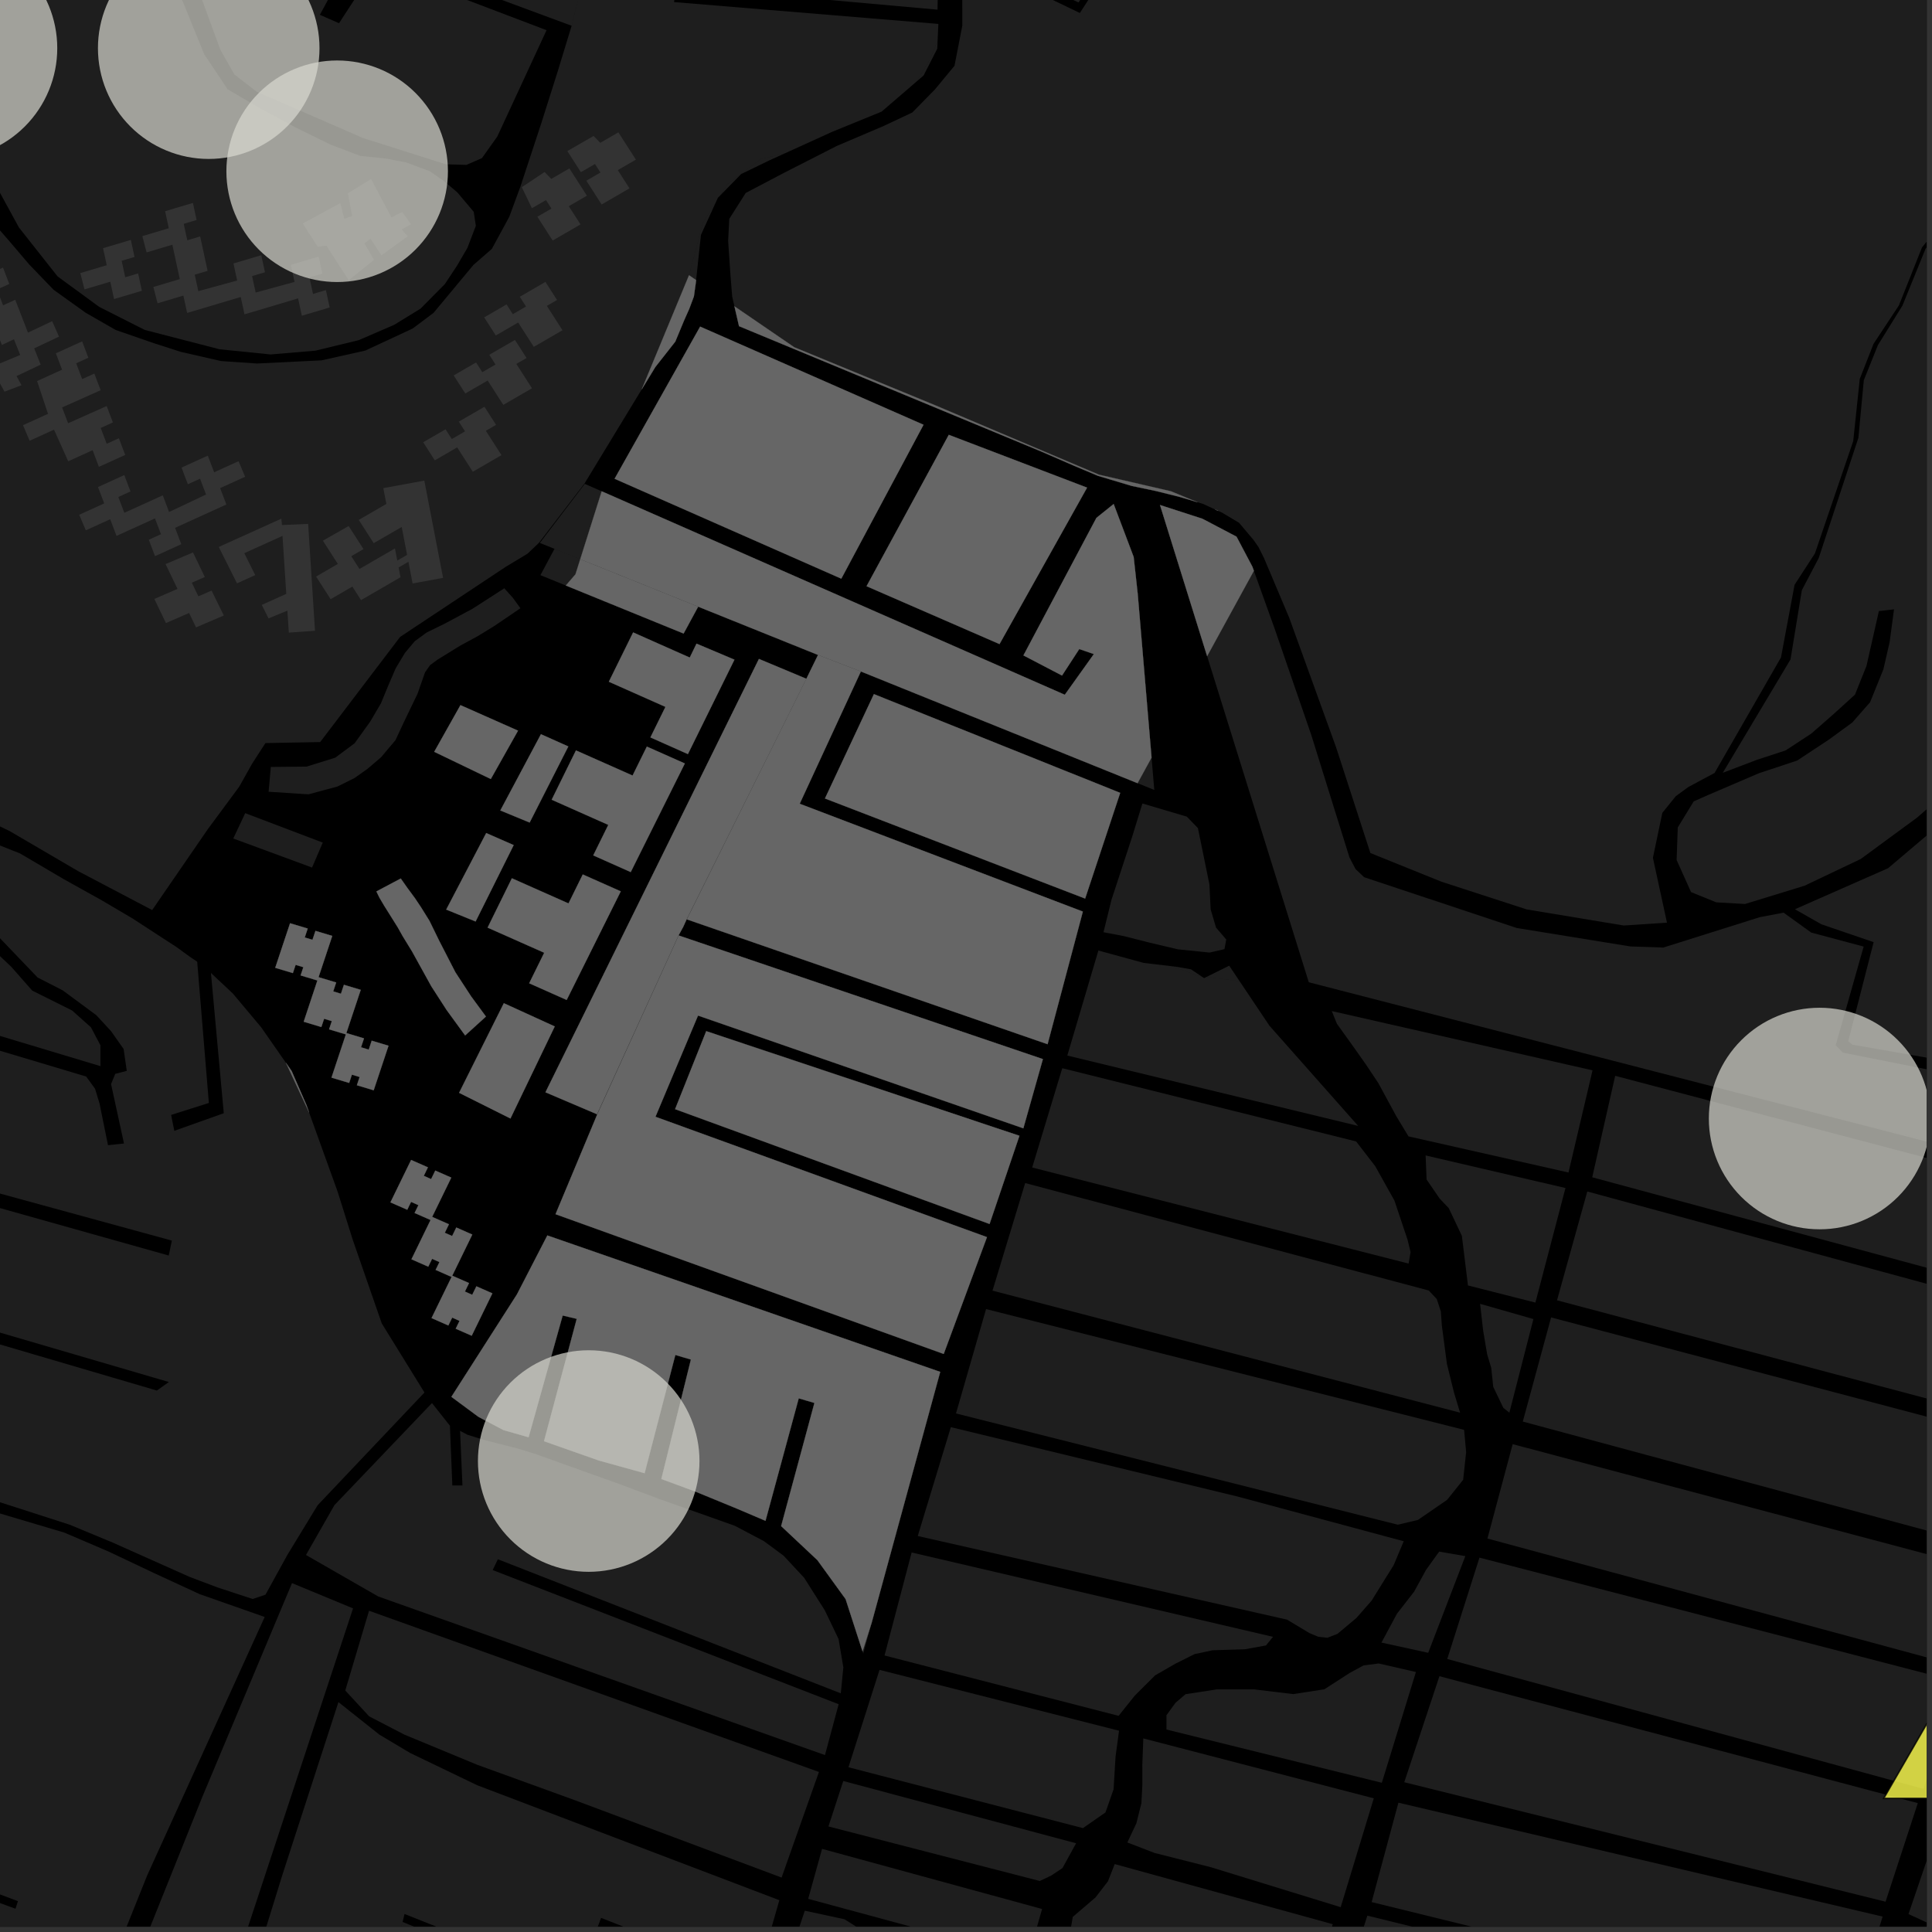 <?xml version="1.0" encoding="UTF-8"?>
<svg xmlns="http://www.w3.org/2000/svg" xmlns:xlink="http://www.w3.org/1999/xlink" width="361pt" height="361pt" viewBox="0 0 361 361" version="1.1">
<rect x="0" y="0" width="361" height="361" fill="#333333" stroke="none"/>
<defs>
<clipPath id="clip1">
  <path d="M 10 295 L 66 295 L 66 360 L 10 360 Z M 10 295 "/>
</clipPath>
<clipPath id="clip2">
  <path d="M 71 359 L 138 359 L 138 360 L 71 360 Z M 71 359 "/>
</clipPath>
<clipPath id="clip3">
  <path d="M 0 147 L 80 147 L 80 360 L 0 360 Z M 0 147 "/>
</clipPath>
<clipPath id="clip4">
  <path d="M 0 318 L 146 318 L 146 360 L 0 360 Z M 0 318 "/>
</clipPath>
<clipPath id="clip5">
  <path d="M 126 0 L 360 0 L 360 173 L 126 173 Z M 126 0 "/>
</clipPath>
<clipPath id="clip6">
  <path d="M 313 0 L 360 0 L 360 169 L 313 169 Z M 313 0 "/>
</clipPath>
<clipPath id="clip7">
  <path d="M 225 89 L 360 89 L 360 221 L 225 221 Z M 225 89 "/>
</clipPath>
<clipPath id="clip8">
  <path d="M 297 201 L 360 201 L 360 245 L 297 245 Z M 297 201 "/>
</clipPath>
<clipPath id="clip9">
  <path d="M 284 246 L 360 246 L 360 290 L 284 290 Z M 284 246 "/>
</clipPath>
<clipPath id="clip10">
  <path d="M 270 291 L 360 291 L 360 335 L 270 335 Z M 270 291 "/>
</clipPath>
<clipPath id="clip11">
  <path d="M 144 357 L 196 357 L 196 360 L 144 360 Z M 144 357 "/>
</clipPath>
<clipPath id="clip12">
  <path d="M 151 345 L 195 345 L 195 360 L 151 360 Z M 151 345 "/>
</clipPath>
<clipPath id="clip13">
  <path d="M 199 348 L 250 348 L 250 360 L 199 360 Z M 199 348 "/>
</clipPath>
<clipPath id="clip14">
  <path d="M 249 357 L 345 357 L 345 360 L 249 360 Z M 249 357 "/>
</clipPath>
<clipPath id="clip15">
  <path d="M 256 336 L 352 336 L 352 360 L 256 360 Z M 256 336 "/>
</clipPath>
<clipPath id="clip16">
  <path d="M 277 269 L 360 269 L 360 312 L 277 312 Z M 277 269 "/>
</clipPath>
<clipPath id="clip17">
  <path d="M 290 222 L 360 222 L 360 267 L 290 267 Z M 290 222 "/>
</clipPath>
<clipPath id="clip18">
  <path d="M 346 209 L 360 209 L 360 222 L 346 222 Z M 346 209 "/>
</clipPath>
<clipPath id="clip19">
  <path d="M 335 248 L 360 248 L 360 360 L 335 360 Z M 335 248 "/>
</clipPath>
<clipPath id="clip20">
  <path d="M 319 188 L 360 188 L 360 230 L 319 230 Z M 319 188 "/>
</clipPath>
<clipPath id="clip21">
  <path d="M 351 258 L 360 258 L 360 337 L 351 337 Z M 351 258 "/>
</clipPath>
<clipPath id="clip22">
  <path d="M 350 257 L 360 257 L 360 338 L 350 338 Z M 350 257 "/>
</clipPath>
</defs>
<g id="surface1120">
<path style="fill-rule:nonzero;fill:rgb(0%,0%,0%);fill-opacity:1;stroke-width:0.03;stroke-linecap:square;stroke-linejoin:miter;stroke:rgb(0%,0%,0%);stroke-opacity:1;stroke-miterlimit:10;" d="M 0 178 L 360 178 L 360 -182 L 0 -182 Z M 0 178 " transform="matrix(1,0,0,1,0,182)"/>
<g clip-path="url(#clip1)" clip-rule="nonzero">
<path style=" stroke:none;fill-rule:nonzero;fill:rgb(39.999%,39.999%,39.999%);fill-opacity:0.3;" d="M 54.562 295.809 L 65.969 300.531 L 29.523 411.059 L 10.199 404.594 L 37.844 335.66 Z M 54.562 295.809 "/>
</g>
<path style=" stroke:none;fill-rule:nonzero;fill:rgb(39.999%,39.999%,39.999%);fill-opacity:0.3;" d="M 68.957 300.973 L 153.023 331.094 L 146.043 350.828 L 107.406 336.371 L 89.148 329.746 L 75.562 324.121 L 68.977 320.703 L 64.516 315.879 Z M 68.957 300.973 "/>
<g clip-path="url(#clip2)" clip-rule="nonzero">
<path style=" stroke:none;fill-rule:nonzero;fill:rgb(39.999%,39.999%,39.999%);fill-opacity:0.3;" d="M 71.363 372.777 L 75.227 359.121 L 137.16 384.391 L 133.688 395.867 L 133.531 396.262 Z M 71.363 372.777 "/>
</g>
<path style=" stroke:none;fill-rule:nonzero;fill:rgb(39.999%,39.999%,39.999%);fill-opacity:0.3;" d="M 84.07 266.398 L 84.52 277.57 L 86.41 277.57 L 85.965 267.359 L 87.324 268.078 L 90.406 269.051 L 96.73 270.66 L 100.164 271.719 L 108.863 274.84 L 115 277.027 L 123.09 280.055 L 129.488 282.324 L 137.312 285.102 L 142.734 287.961 L 146.406 290.676 L 150.262 294.816 L 154.121 300.902 L 156.691 306.258 L 157.582 311.547 L 157.105 316.406 L 93.027 291.352 L 92.578 292.289 L 92.062 293.371 L 156.707 318.438 L 154.148 327.941 L 70.664 298.301 L 57.172 290.555 L 62.492 281.238 L 80.715 262.164 Z M 84.07 266.398 "/>
<path style=" stroke:none;fill-rule:nonzero;fill:rgb(39.999%,39.999%,39.999%);fill-opacity:0.3;" d="M -36.895 182.473 L -28.547 163.812 L -17.676 167.801 L -7.703 172.848 L -2.605 176.188 L 2.102 180.645 L 6.023 185.098 L 13.469 188.809 L 17 191.965 L 18.766 195.309 L 18.77 199.211 Z M -36.895 182.473 "/>
<g clip-path="url(#clip3)" clip-rule="nonzero">
<path style=" stroke:none;fill-rule:nonzero;fill:rgb(39.999%,39.999%,39.999%);fill-opacity:0.3;" d="M -5.332 171.875 L -12.191 167.98 L -27.672 161.781 L -21.613 147.516 L -11.027 152.523 L -3.039 156.781 L 3.738 159.465 L 11.871 164.25 L 19.004 168.223 L 24.746 171.605 L 29.203 174.508 L 32.926 176.922 L 35.477 178.777 L 36.848 179.703 L 39.027 206.09 L 31.98 208.324 L 32.273 209.812 L 32.57 211.297 L 41.812 208.008 L 39.414 181.797 L 43.512 185.645 L 48.805 191.957 L 53.43 198.594 L 57.762 207.883 L 63.09 222.676 L 63.863 225.137 L 65.93 231.707 L 71.336 247.289 L 79.312 260.195 L 73.379 266.453 L 59.348 281.262 L 53.707 290.523 L 49.605 297.969 L 47.211 298.777 L 40.578 296.594 L 35.441 294.652 L 24.281 289.672 L 21.043 288.227 L 13.008 284.891 L -4.824 279.145 L -5.113 280.168 L -5.406 281.191 L 12.031 286.375 L 20.262 289.898 L 23.672 291.512 L 28.883 293.98 L 37.309 297.871 L 49.457 302.137 L 27.512 350.398 L 14.641 382.496 L 6.133 403.719 L -53.773 378.707 L -54.941 344.344 L -56.781 332.352 L -58.629 325.066 L -28.059 329.605 L -11.859 335.477 L -17.379 349.25 L 2.898 356.652 L 3.117 355.965 L 3.352 355.238 L -15.004 348.352 L -9.605 334.375 L -25.164 328.832 L -59.75 320.781 L -64.527 308.262 L -70.613 294.59 L -76.16 283.27 L -65.781 281.586 L -57.359 279.906 L -51.879 277.484 L -45.418 273.945 L -41.504 270.41 L -36.809 263.719 L -34.465 257.398 L -33.492 253.121 L -33.301 247.734 L -33.457 241.383 L 29.312 259.828 L 30.457 259.016 L 31.551 258.234 L -33.656 239.152 L -36.641 230.391 L -39.391 224.074 L -42.938 218.031 L -46.473 212.574 L -46.383 211.543 L -45.473 211.023 L -38.211 213.344 L -23.137 219.227 L 31.527 234.598 L 31.82 233.207 L 32.113 231.809 L -3.742 221.996 L -30.391 214.219 L -40.277 211.098 L -47.82 207.082 L -38.051 184.957 L 16.102 201.152 L 17.762 203.434 L 18.598 206.191 L 20.18 213.984 L 21.68 213.824 L 23.168 213.668 L 20.75 202.566 L 21.535 200.652 L 23.688 200.094 L 23.098 196.008 L 20.742 192.664 L 17.996 189.691 L 11.723 185.055 L 7.02 182.645 L -0.629 174.66 Z M -5.332 171.875 "/>
</g>
<g clip-path="url(#clip4)" clip-rule="nonzero">
<path style=" stroke:none;fill-rule:nonzero;fill:rgb(39.999%,39.999%,39.999%);fill-opacity:0.3;" d="M 71.359 372.777 L 70.832 374.391 L 70.305 376 L 64.738 392.641 L 64.246 394.051 L 63.75 395.461 L 59.305 407.84 L 58.766 409.461 L 58.152 411.285 L 118.539 443.508 L 113.461 462.051 L 62.293 437.336 L 61.531 438.426 L 60.598 439.754 L 112.406 465.07 L 103.289 495.559 L 101.836 499.555 L 101.816 499.633 L 47.469 471.211 L 47.07 471.926 L 46.551 472.852 L 100.555 501.562 L 91.887 533.457 L 62.977 515.371 L 66.727 499.504 L 65.68 499.172 L 64.406 498.773 L 60.461 514.523 L 45.602 508.902 L 50.871 493.559 L 49.75 492.992 L 48.555 492.391 L 42.633 509.711 L 90.613 536.477 L 88.727 543.031 L 84.762 554.406 L 80.621 568.379 L 80.168 570.047 L 40.309 551.484 L 39.355 553.195 L 38.402 554.91 L 79.164 573.391 L 73.238 592.594 L 20.168 572.715 L 19.742 574.324 L 19.32 575.938 L 71.332 595.617 L 60.324 622.266 L 25.301 610.223 L 24.664 611.688 L 23.816 613.645 L 58.418 625.488 L 53.969 628.918 L 47.32 633.969 L 38.488 640.406 L 23.578 651.09 L 16.969 656.262 L -5.797 672.906 L -15.246 672.477 L -15.93 672.324 L -0.211 623.492 L -24.523 616.895 L -24.766 618.18 L -25.035 619.594 L -4.348 624.969 L -20.066 671.344 L -30.844 667.609 L -46.18 662.238 L -13.469 560.617 L 5.172 501.539 L 26.301 505.75 L 26.438 505 L 26.566 504.277 L 5.523 500.062 L 15.336 469.895 L 34.43 472.312 L 34.426 471.426 L 34.426 470.543 L 15.539 468.238 L 24.332 440.34 L 41.871 443.914 L 42.156 442.57 L 42.438 441.227 L 25.18 437.594 L 29.141 426.16 L 47.789 429.426 L 47.996 428.098 L 48.223 426.656 L 30.203 423.125 L 52.801 350.211 L 63.238 318.043 L 70.891 324.125 L 76.625 327.543 L 89.152 333.57 L 145.625 355.059 L 141.391 369.805 L 112.309 358.359 L 111.902 359.477 L 111.461 360.574 L 140.332 372.223 L 137.367 382.141 L 75.59 357.637 L 75.406 358.379 L 75.227 359.117 Z M 71.359 372.777 "/>
</g>
<g clip-path="url(#clip5)" clip-rule="nonzero">
<path style=" stroke:none;fill-rule:nonzero;fill:rgb(39.999%,39.999%,39.999%);fill-opacity:0.3;" d="M 428.168 -77.332 L 425.766 -77.328 L 419.871 -75.559 L 411.492 -72.309 L 406.84 -69.066 L 403.613 -64.219 L 401.301 -61.676 L 399.215 -57.27 L 396.156 -47.68 L 393.746 -38.594 L 392.273 -28.332 L 392.742 -18.41 L 393.383 -13.496 L 394.812 -7.664 L 394.27 -4.898 L 391.059 -0.172 L 387.496 5.293 L 383.5 11.422 L 380.84 16.684 L 377.125 21.18 L 371.445 31.078 L 359.133 46.227 L 354.816 57.066 L 350.074 64.25 L 347.504 70.797 L 346.281 82.422 L 339.129 103.402 L 335.32 109.273 L 332.785 122.84 L 320.375 144.43 L 315.477 147.051 L 313.121 148.777 L 310.613 151.883 L 308.852 160.281 L 311.48 172.402 L 303.398 172.934 L 285.277 169.93 L 269.34 164.75 L 256.059 159.391 L 249.656 139.645 L 240.898 115.441 L 236.188 104.293 L 235.168 102.242 L 234.176 100.828 L 231.523 97.688 L 228.375 95.805 L 227.621 95.461 L 227.582 95.414 L 227 95.172 L 224.754 94.141 L 223.793 93.852 L 218.785 91.793 L 205.332 88.688 L 174.801 75.75 L 148.41 64.883 L 137.234 57.238 L 136.809 55.402 L 136.488 51.375 L 136.055 45.023 L 136.266 40.895 L 139.34 36.055 L 146.453 32.316 L 156.34 27.277 L 165.141 23.527 L 170.473 21.016 L 174.676 16.734 L 178.352 12.289 L 179.809 4.801 L 179.801 -1.164 L 178.988 -7.391 L 177.969 -9.008 L 201.773 2.426 L 246.238 -66 L 225.316 -74.695 L 223.977 -84.105 L 215.988 -90.812 L 209.59 -99.543 L 209.371 -103.371 L 215.281 -116.227 L 199.617 -132.09 L 196.883 -135.672 L 195.855 -139.363 L 196.258 -143.602 L 195.844 -150.719 L 195.02 -157 L 192.832 -162.109 L 189.555 -164.695 L 183.57 -170.102 L 180.164 -172.922 L 174.941 -174.016 L 175.242 -175.34 L 172.367 -193.953 L 162.59 -196.609 L 148.969 -199.277 L 143.289 -204.547 L 139.688 -207.219 L 135.504 -210.355 L 126.645 -215.98 L 129.09 -229.699 L 132.531 -238.641 L 138.598 -245.012 L 147.219 -251.996 L 157.117 -260.797 L 170.387 -270.738 L 174.387 -277.32 L 181.141 -285.66 L 189.543 -291.57 L 197.66 -297.777 L 206.371 -305.484 L 213.098 -310.695 L 224.676 -322.094 L 237.344 -330.117 L 243.336 -335.812 L 249.789 -351.418 L 251.547 -357.828 L 257.359 -364.109 L 267.656 -373.992 L 276.527 -381.363 L 280.336 -388.902 L 276.312 -392.125 L 284.375 -400.66 L 295.859 -413 L 303.566 -421.715 L 314.828 -417.688 L 320.633 -415.168 L 331.516 -411.512 L 351.879 -404.863 L 368.809 -400.062 L 396.375 -391.375 L 436.332 -379.391 L 490.141 -362.582 L 460.598 -170.566 Z M 428.168 -77.332 "/>
</g>
<path style=" stroke:none;fill-rule:nonzero;fill:rgb(39.999%,39.999%,39.999%);fill-opacity:0.3;" d="M 206.188 174.191 L 207.684 168.125 L 211.57 156.281 L 213.461 150.133 L 221.766 152.594 L 223.836 154.734 L 225.988 165.273 L 226.215 169.934 L 227.223 173.324 L 229.125 175.547 L 228.793 177.352 L 226 177.988 L 220.102 177.387 L 214.836 176.145 L 209.945 174.902 Z M 206.188 174.191 "/>
<g clip-path="url(#clip6)" clip-rule="nonzero">
<path style=" stroke:none;fill-rule:nonzero;fill:rgb(39.999%,39.999%,39.999%);fill-opacity:0.3;" d="M 417.543 -59.914 L 416.184 -59.512 L 411.996 -56.902 L 408.363 -53.121 L 405.57 -47.672 L 403.227 -40.27 L 402.645 -34.266 L 403.258 -30.895 L 404.426 -28.785 L 404.555 -27.227 L 396.652 11.352 L 395.57 10.312 L 395.035 11.273 L 394.449 12.211 L 394.918 14.832 L 380.566 43.09 L 382.383 43.488 L 383.988 43.836 L 385.312 41.207 L 393.688 48.324 L 395.031 51.781 L 389.25 54.199 L 385.465 55.68 L 380.082 59.09 L 375.492 62.539 L 370.91 66.895 L 366.926 72.957 L 364.539 79.961 L 362.438 89.152 L 362.449 97.5 L 363.418 101.844 L 364.988 105.16 L 369.336 115.676 L 374.188 124.281 L 375.887 129.453 L 371.758 137.84 L 365.562 146.41 L 358.168 152.805 L 347.676 160.508 L 337.184 165.5 L 326.059 168.914 L 320.684 168.602 L 315.98 166.695 L 313.281 160.699 L 313.496 154.609 L 316.477 149.738 L 319.242 148.516 L 328.664 144.48 L 335.812 142.109 L 341.793 138.16 L 346.109 135 L 349.434 131.211 L 351.918 125.059 L 353.078 120.012 L 353.902 113.859 L 352.418 114.027 L 351.078 114.176 L 348.758 124.43 L 346.605 129.797 L 342.785 133.27 L 338.465 137.059 L 333.648 140.219 L 328.328 141.957 L 321.91 144.398 L 334.562 123.219 L 336.68 110.281 L 339.828 104.285 L 347.25 81.797 L 348.258 71.051 L 350.895 64.48 L 355.477 57.102 L 359.801 46.469 L 372.172 31.516 L 378.051 21.48 L 382.062 16.477 L 385.34 11.242 L 388.59 5.629 L 392.297 -0.328 L 394.828 -4.664 L 395.672 -7.496 L 393.918 -14.289 L 393.57 -18.465 L 393.098 -27.891 L 394.223 -38.547 L 396.707 -47.777 L 399.703 -57.227 L 402.016 -61.508 L 403.973 -63.906 L 407.242 -68.621 L 411.418 -71.734 L 419.848 -74.891 L 425.906 -76.789 L 427.961 -76.73 L 423.703 -64.484 L 418.008 -60.344 Z M 417.543 -59.914 "/>
</g>
<path style=" stroke:none;fill-rule:nonzero;fill:rgb(39.999%,39.999%,39.999%);fill-opacity:0.3;" d="M 223.426 -73.688 L 244.516 -65.559 L 201.531 0.457 L 178.227 -10.223 L 175.195 -23.672 L 173.414 -32.195 L 170.793 -36.582 L 167.367 -40.398 L 162.531 -44.977 L 159.508 -47.648 L 156.688 -50.129 L 154.199 -51.797 L 164.195 -66.945 L 166.633 -61.051 L 170.148 -55.676 L 175.828 -50.301 L 184.477 -47.746 L 192.578 -48.266 L 199.328 -49.809 L 203.648 -52.887 L 207.152 -58.273 L 209.039 -63.914 L 208.758 -71.344 L 207.074 -75.879 L 204.168 -81.145 L 199.746 -84.613 L 195.832 -83.293 L 193.055 -85.324 L 190.273 -87.836 L 191.723 -90.547 L 185.188 -96.273 L 182.484 -100.629 L 195.441 -108.84 L 208.176 -99.23 L 214.301 -89.727 L 222.375 -83.809 Z M 223.426 -73.688 "/>
<path style=" stroke:none;fill-rule:nonzero;fill:rgb(39.999%,39.999%,39.999%);fill-opacity:0.3;" d="M 215.172 141.562 L 215.684 147.602 L 212.555 146.34 Z M 215.172 141.562 "/>
<path style=" stroke:none;fill-rule:nonzero;fill:rgb(39.999%,39.999%,39.999%);fill-opacity:0.3;" d="M 175.195 7.594 L 175.129 9.105 L 172.582 14.098 L 171.266 15.234 L 173.766 11.066 Z M 175.195 7.594 "/>
<path style=" stroke:none;fill-rule:nonzero;fill:rgb(39.999%,39.999%,39.999%);fill-opacity:0.3;" d="M 146.574 28.688 L 143.762 29.965 L 138.484 32.527 L 134.641 36.449 L 135.988 34.352 L 142.199 29.695 Z M 146.574 28.688 "/>
<path style=" stroke:none;fill-rule:nonzero;fill:rgb(39.999%,39.999%,39.999%);fill-opacity:0.3;" d="M 133.707 37.902 L 130.973 43.891 L 130.07 52.336 L 128.746 51.43 L 131.332 41.598 Z M 133.707 37.902 "/>
<g clip-path="url(#clip7)" clip-rule="nonzero">
<path style=" stroke:none;fill-rule:nonzero;fill:rgb(39.999%,39.999%,39.999%);fill-opacity:0.3;" d="M 425.074 119.598 L 393.539 220.762 L 346.305 209.785 L 244.551 183.539 L 225.555 122.605 L 234.289 106.656 L 238.133 117.363 L 244.996 137.266 L 252.156 160.234 L 253.297 162.395 L 254.895 163.91 L 283.414 173.402 L 304.629 176.844 L 310.785 177.055 L 328.801 171.383 L 333.266 170.531 L 338.434 174.254 L 348.23 176.871 L 343.004 195.309 L 344.344 196.684 L 362.047 200.207 L 369.473 203.438 L 369.902 202.473 L 370.363 201.426 L 362.992 198.148 L 346.129 195.199 L 345.348 194.562 L 350.094 176.043 L 340.332 172.707 L 335.387 169.895 L 352.797 162.227 L 362.844 153.715 L 370.648 144.906 L 373.828 146.652 L 376.598 148.5 L 378.859 152 L 378.457 157.566 L 378.465 165.035 L 380.59 167.906 L 397.258 174.285 L 394.66 181.379 L 396.086 181.734 L 397.453 182.074 L 402.996 167.023 L 401.598 166.594 L 400.199 166.168 L 398.188 171.859 L 381.848 166.004 L 380.922 164.547 L 380.305 163.184 L 380.496 150.734 L 377.621 146.941 L 374.75 144.609 L 372.629 142.605 L 377.207 135.32 L 382.91 128.398 L 393.793 131.496 L 402.469 134.027 L 406.961 135.75 L 407.812 136.441 L 406.848 140.477 L 405.797 145.512 L 406.602 145.699 L 407.41 145.887 L 410.574 135.34 L 406.262 133.625 L 403.48 132.5 L 400.531 131.367 L 396.023 129.914 L 384 125.863 L 385.09 122.406 L 386.055 119.066 L 386.66 116.645 L 387.387 114.684 L 388.359 111.902 L 389.312 109.328 L 396.379 112.062 L 404.094 114.73 L 407.875 115.574 L 410.445 115.152 L 418.211 118.695 L 416.844 121.863 L 417.938 122.328 L 418.977 122.77 L 423.145 113.465 L 422.117 113.133 L 421.055 112.793 L 419.121 116.895 L 410.734 113.066 L 406.723 113.301 L 402.664 111.891 L 394.812 108.973 L 390.41 107.031 L 391.75 102.312 L 393.926 94.133 L 395.434 89.035 L 399.879 90.328 L 427.77 97.844 L 427.48 113.984 Z M 425.074 119.598 "/>
</g>
<path style=" stroke:none;fill-rule:nonzero;fill:rgb(39.999%,39.999%,39.999%);fill-opacity:0.3;" d="M 218.867 180.531 L 219.715 180.629 L 222.535 181.117 L 224.457 182.41 L 223.957 182.348 Z M 218.867 180.531 "/>
<path style=" stroke:none;fill-rule:nonzero;fill:rgb(39.999%,39.999%,39.999%);fill-opacity:0.3;" d="M 225.441 182.539 L 229.68 180.441 L 231.613 183.324 Z M 225.441 182.539 "/>
<path style=" stroke:none;fill-rule:nonzero;fill:rgb(39.999%,39.999%,39.999%);fill-opacity:0.3;" d="M 223.793 93.852 L 220.449 92.855 L 215.949 91.734 L 211.48 90.797 L 205.184 88.918 L 200.711 87.035 L 194.582 84.371 L 138.09 60.945 L 137.234 57.238 L 148.41 64.883 L 174.801 75.75 L 205.332 88.688 L 218.785 91.793 Z M 223.793 93.852 "/>
<path style=" stroke:none;fill-rule:nonzero;fill:rgb(39.999%,39.999%,39.999%);fill-opacity:0.3;" d="M 227.621 95.461 L 227 95.172 L 227.582 95.414 Z M 227.621 95.461 "/>
<path style=" stroke:none;fill-rule:nonzero;fill:rgb(39.999%,39.999%,39.999%);fill-opacity:0.3;" d="M 108.422 104.488 L 130.453 113.359 L 127.734 118.379 L 105.723 109.402 L 107.527 107.316 Z M 108.422 104.488 "/>
<path style=" stroke:none;fill-rule:nonzero;fill:rgb(39.999%,39.999%,39.999%);fill-opacity:0.3;" d="M 54.723 181.824 L 51.43 180.836 L 54.199 172.512 L 57.496 173.5 L 56.941 175.168 L 58.387 175.609 L 58.945 173.938 L 62.082 174.879 L 59.52 182.59 L 62.816 183.578 L 62.262 185.246 L 63.707 185.684 L 64.262 184.012 L 67.402 184.957 L 64.715 193.031 L 68.012 194.023 L 67.457 195.688 L 68.902 196.129 L 69.457 194.457 L 72.594 195.398 L 69.824 203.723 L 66.684 202.781 L 67.199 201.242 L 65.754 200.801 L 65.238 202.344 L 61.941 201.355 L 64.629 193.277 L 61.492 192.336 L 62.004 190.797 L 60.559 190.355 L 60.043 191.902 L 56.75 190.914 L 59.309 183.203 L 56.172 182.258 L 56.684 180.723 L 55.238 180.281 Z M 54.723 181.824 "/>
<path style=" stroke:none;fill-rule:nonzero;fill:rgb(39.999%,39.999%,39.999%);fill-opacity:0.3;" d="M 76.094 226.043 L 72.957 224.664 L 76.82 216.742 L 79.957 218.121 L 79.184 219.707 L 80.559 220.32 L 81.332 218.727 L 84.32 220.039 L 80.746 227.379 L 83.883 228.758 L 83.109 230.344 L 84.484 230.957 L 85.262 229.363 L 88.246 230.68 L 84.5 238.367 L 87.637 239.746 L 86.867 241.328 L 88.238 241.941 L 89.016 240.352 L 92 241.664 L 88.137 249.586 L 85.152 248.273 L 85.867 246.809 L 84.492 246.195 L 83.773 247.668 L 80.637 246.285 L 84.383 238.602 L 81.398 237.285 L 82.113 235.824 L 80.738 235.211 L 80.02 236.68 L 76.883 235.301 L 80.457 227.961 L 77.469 226.648 L 78.184 225.184 L 76.809 224.574 Z M 76.094 226.043 "/>
<path style=" stroke:none;fill-rule:nonzero;fill:rgb(39.999%,39.999%,39.999%);fill-opacity:0.3;" d="M 102.273 230.848 L 175.68 256.34 L 162.867 303.238 L 161.168 308.57 L 158.004 298.793 L 152.738 291.523 L 145.961 285.156 L 152.18 262.141 L 150.656 261.695 L 149.246 261.281 L 143.035 284.168 L 137.699 281.895 L 129.75 278.629 L 123.582 276.352 L 129.098 254.031 L 127.641 253.605 L 126.188 253.176 L 120.445 275.266 L 111.891 272.895 L 101.656 269.293 L 107.766 246.43 L 106.453 246.117 L 105.137 245.809 L 98.766 268.551 L 94.066 267.207 L 89.387 264.734 L 84.344 261 L 96.59 241.867 Z M 102.273 230.848 "/>
<path style=" stroke:none;fill-rule:nonzero;fill:rgb(39.999%,39.999%,39.999%);fill-opacity:0.3;" d="M 112.43 91.801 L 151.734 109.074 L 198.961 129.82 L 204.395 122.215 L 202.965 121.723 L 201.664 121.277 L 198.441 126.227 L 191.234 122.465 L 204.867 96.77 L 208.09 94.176 L 211.828 104.066 L 212.578 110.898 L 215.172 141.562 L 212.555 146.34 L 160.855 125.465 L 152.852 122.375 L 141.898 117.965 L 108.422 104.488 Z M 112.43 91.801 "/>
<path style=" stroke:none;fill-rule:nonzero;fill:rgb(39.999%,39.999%,39.999%);fill-opacity:0.3;" d="M 70.332 166.57 L 74.879 164.152 L 76.09 165.871 L 77.555 167.863 L 78.641 169.488 L 80.238 172.051 L 82.059 175.781 L 85.09 181.676 L 88.031 186.18 L 90.797 189.945 L 86.914 193.473 L 83.457 188.727 L 80.602 184.305 L 76.984 177.758 L 75.219 174.879 L 74.336 173.301 L 73.059 171.258 L 71.785 169.227 L 70.902 167.73 Z M 70.332 166.57 "/>
<path style=" stroke:none;fill-rule:nonzero;fill:rgb(39.999%,39.999%,39.999%);fill-opacity:0.3;" d="M 90.852 155.66 L 95.98 157.91 L 88.867 172.18 L 83.379 169.957 Z M 90.852 155.66 "/>
<path style=" stroke:none;fill-rule:nonzero;fill:rgb(39.999%,39.999%,39.999%);fill-opacity:0.3;" d="M 86.039 131.758 L 96.793 136.527 L 91.707 145.562 L 81.137 140.477 Z M 86.039 131.758 "/>
<path style=" stroke:none;fill-rule:nonzero;fill:rgb(39.999%,39.999%,39.999%);fill-opacity:0.3;" d="M 108.895 163.398 L 115.988 166.551 L 105.883 186.844 L 98.883 183.727 L 101.691 178.023 L 91.113 173.328 L 95.648 164.113 L 106.227 168.812 Z M 108.895 163.398 "/>
<path style=" stroke:none;fill-rule:nonzero;fill:rgb(39.999%,39.999%,39.999%);fill-opacity:0.3;" d="M 120.867 139.504 L 127.961 142.656 L 117.852 162.949 L 110.855 159.832 L 113.664 154.129 L 103.086 149.43 L 107.621 140.219 L 118.199 144.914 Z M 120.867 139.504 "/>
<path style=" stroke:none;fill-rule:nonzero;fill:rgb(39.999%,39.999%,39.999%);fill-opacity:0.3;" d="M 130.145 120.27 L 137.23 123.262 L 128.535 140.902 L 121.535 137.785 L 124.344 132.082 L 113.766 127.383 L 118.305 118.172 L 128.883 122.871 Z M 130.145 120.27 "/>
<path style=" stroke:none;fill-rule:nonzero;fill:rgb(39.999%,39.999%,39.999%);fill-opacity:0.3;" d="M 101.078 137.191 L 106.188 139.477 L 98.965 153.695 L 93.492 151.434 Z M 101.078 137.191 "/>
<path style=" stroke:none;fill-rule:nonzero;fill:rgb(39.999%,39.999%,39.999%);fill-opacity:0.3;" d="M 111.551 208.199 L 101.922 204.098 L 141.809 123.125 L 150.672 126.832 L 128.301 171.777 L 127.652 173.211 L 126.785 174.789 Z M 111.551 208.199 "/>
<path style=" stroke:none;fill-rule:nonzero;fill:rgb(39.999%,39.999%,39.999%);fill-opacity:0.3;" d="M 150.672 126.832 L 152.852 122.375 L 160.855 125.465 L 149.426 150.184 L 202.332 170.332 L 195.742 195.113 L 128.336 171.785 Z M 150.672 126.832 "/>
<path style=" stroke:none;fill-rule:nonzero;fill:rgb(39.999%,39.999%,39.999%);fill-opacity:0.3;" d="M 94.145 187.453 L 103.652 191.793 L 95.379 208.992 L 85.785 204.195 Z M 94.145 187.453 "/>
<path style=" stroke:none;fill-rule:nonzero;fill:rgb(39.999%,39.999%,39.999%);fill-opacity:0.3;" d="M 130.824 61.031 L 172.562 79.367 L 157.199 108.125 L 114.84 89.457 Z M 130.824 61.031 "/>
<path style=" stroke:none;fill-rule:nonzero;fill:rgb(39.999%,39.999%,39.999%);fill-opacity:0.3;" d="M 163.293 129.699 L 209.312 148.148 L 202.762 167.898 L 154.148 149.199 Z M 163.293 129.699 "/>
<path style=" stroke:none;fill-rule:nonzero;fill:rgb(39.999%,39.999%,39.999%);fill-opacity:0.3;" d="M 131.961 192.676 L 190.484 212.223 L 184.902 228.703 L 126.145 207.25 Z M 131.961 192.676 "/>
<path style=" stroke:none;fill-rule:nonzero;fill:rgb(39.999%,39.999%,39.999%);fill-opacity:0.3;" d="M 177.285 81.25 L 203.121 91.117 L 186.762 120.348 L 161.918 109.535 Z M 177.285 81.25 "/>
<path style=" stroke:none;fill-rule:nonzero;fill:rgb(39.999%,39.999%,39.999%);fill-opacity:0.3;" d="M 130.07 52.336 L 130.023 52.758 L 129.656 55.391 L 128.785 57.711 L 127.828 59.863 L 126.176 63.836 L 122.449 68.578 L 119.914 72.746 L 128.746 51.43 Z M 130.07 52.336 "/>
<path style=" stroke:none;fill-rule:nonzero;fill:rgb(39.999%,39.999%,39.999%);fill-opacity:0.3;" d="M 53.43 198.594 L 54.496 200.129 L 57.246 206.441 L 57.762 207.883 Z M 53.43 198.594 "/>
<path style=" stroke:none;fill-rule:nonzero;fill:rgb(39.999%,39.999%,39.999%);fill-opacity:0.3;" d="M 111.602 208.215 L 126.809 174.797 L 194.867 197.895 L 191.215 210.828 L 130.426 189.762 L 122.473 208.672 L 184.418 231.16 L 176.336 252.988 L 103.805 226.875 Z M 111.602 208.215 "/>
<path style=" stroke:none;fill-rule:nonzero;fill:rgb(39.999%,39.999%,39.999%);fill-opacity:0.3;" d="M 225.555 122.605 L 216.75 94.363 L 224.684 96.934 L 231.047 100.277 L 234.016 105.902 L 234.289 106.656 Z M 225.555 122.605 "/>
<path style=" stroke:none;fill-rule:nonzero;fill:rgb(39.999%,39.999%,39.999%);fill-opacity:0.3;" d="M 103.609 102.551 L 108.422 104.488 L 107.527 107.316 L 105.723 109.402 L 100.977 107.469 Z M 103.609 102.551 "/>
<path style=" stroke:none;fill-rule:nonzero;fill:rgb(39.999%,39.999%,39.999%);fill-opacity:0.3;" d="M 118.82 29.832 L 115.434 31.789 L 117.621 35.195 L 112.418 38.211 L 109.562 33.762 L 112.195 32.238 L 111.172 30.645 L 108.539 32.172 L 106.012 28.23 L 110.914 25.406 L 112.16 26.691 L 115.543 24.73 Z M 118.82 29.832 "/>
<path style=" stroke:none;fill-rule:nonzero;fill:rgb(39.999%,39.999%,39.999%);fill-opacity:0.3;" d="M 109.266 90.41 L 112.43 91.801 L 108.422 104.488 L 100.871 101.449 Z M 109.266 90.41 "/>
<path style=" stroke:none;fill-rule:nonzero;fill:rgb(39.999%,39.999%,39.999%);fill-opacity:0.3;" d="M 95.82 111.691 L 97.246 113.652 L 92.348 116.977 L 89.27 118.863 L 85.984 120.648 L 81.773 123.242 L 80.359 124.285 L 79.422 125.625 L 78.012 129.645 L 75.488 134.883 L 73.898 138.301 L 71.203 141.496 L 68.676 143.656 L 66.211 145.398 L 63.051 146.965 L 57.637 148.422 L 50.191 147.941 L 50.602 143.305 L 57.277 143.242 L 62.648 141.57 L 66.254 138.887 L 69.18 134.824 L 71.188 131.402 L 72.52 128.164 L 73.93 124.887 L 75.668 121.996 L 77.496 119.812 L 79.742 118.172 L 82.969 116.594 L 85.934 115.012 L 88.25 113.773 L 94.23 109.922 Z M 95.82 111.691 "/>
<path style=" stroke:none;fill-rule:nonzero;fill:rgb(39.999%,39.999%,39.999%);fill-opacity:0.3;" d="M 45.82 151.941 L 60.309 157.441 L 58.309 162.105 L 43.586 156.676 Z M 45.82 151.941 "/>
<path style=" stroke:none;fill-rule:nonzero;fill:rgb(39.999%,39.999%,39.999%);fill-opacity:0.3;" d="M 2.715 -11.652 L 10.191 -13.734 L 18.977 -14.434 L 25.91 -12.191 L 31.023 -7.004 L 34.434 0.965 L 38.156 10.121 L 42.539 16.691 L 48.746 20.32 L 55.133 23.773 L 61.801 27.039 L 67.328 29.129 L 72.305 29.648 L 75.926 30.363 L 80.316 32 L 82.945 33.832 L 85.434 35.926 L 88.516 39.574 L 88.914 42.191 L 87.34 46.312 L 85.383 49.664 L 83.129 53.074 L 78.59 57.66 L 73.668 60.688 L 67.008 63.566 L 58.934 65.523 L 50.562 66.23 L 41.016 65.262 L 27.059 61.652 L 18.539 57.344 L 10.75 51.641 L 3.531 42.496 L -1.094 34.023 L -5.145 18.984 L -7.113 8.605 L -7.484 3.066 L -5.848 -2.301 L -3.844 -5.242 L -1.293 -8.707 Z M 2.715 -11.652 "/>
<path style=" stroke:none;fill-rule:nonzero;fill:rgb(39.999%,39.999%,39.999%);fill-opacity:0.3;" d="M 4.301 79.449 L 8.973 77.328 L 6.93 71.203 L 11.598 69.078 L 10.438 66.016 L 15.348 63.785 L 16.508 66.844 L 14.234 67.879 L 15.355 70.836 L 17.629 69.801 L 18.809 72.914 L 11.605 76.129 L 12.727 79.086 L 19.93 75.871 L 21.094 78.93 L 18.816 79.965 L 19.938 82.922 L 22.215 81.887 L 23.395 85 L 18.484 87.23 L 17.305 84.117 L 12.746 86.191 L 10.094 80.281 L 5.535 82.355 Z M 4.301 79.449 "/>
<path style=" stroke:none;fill-rule:nonzero;fill:rgb(39.999%,39.999%,39.999%);fill-opacity:0.3;" d="M -3.184 55.293 L -4.344 52.23 L 0.566 50 L 1.727 53.059 L -0.547 54.094 L 0.574 57.051 L 2.848 56.016 L 5.223 62.152 L 9.746 60.016 L 11.027 62.898 L 6.391 65.094 L 7.602 68.137 L 3.086 70.27 L 4.023 71.984 L 0.84 73.184 L -0.32 71.059 L -3.398 72.215 L -2.238 74.34 L -5.477 75.559 L -7.98 70.969 L -4.742 69.75 L -7.066 65.492 L -4.051 64.227 L -1.668 68.594 L 3.777 66.328 L 2.605 63.391 L 0.352 64.457 L -2.062 58.246 L -6.621 60.32 L -7.855 57.414 Z M -3.184 55.293 "/>
<path style=" stroke:none;fill-rule:nonzero;fill:rgb(39.999%,39.999%,39.999%);fill-opacity:0.3;" d="M 19.254 46.371 L 24.449 44.828 L 25.137 48.012 L 22.73 48.73 L 23.398 51.805 L 25.805 51.09 L 26.508 54.332 L 21.312 55.879 L 20.609 52.637 L 15.789 54.07 L 15.004 51.027 L 19.945 49.559 Z M 19.254 46.371 "/>
<path style=" stroke:none;fill-rule:nonzero;fill:rgb(39.999%,39.999%,39.999%);fill-opacity:0.3;" d="M 39.535 110.352 L 41.82 115.004 L 36.629 117.23 L 35.336 114.539 L 31.008 116.418 L 28.84 111.914 L 33.168 110.035 L 30.938 105.402 L 36.066 103.227 L 38.273 107.816 L 35.84 108.875 L 37.066 111.426 Z M 39.535 110.352 "/>
<path style=" stroke:none;fill-rule:nonzero;fill:rgb(39.999%,39.999%,39.999%);fill-opacity:0.3;" d="M 57.578 97.891 L 58.859 117.863 L 53.969 118.203 L 53.699 114.098 L 50.176 115.547 L 48.914 113.031 L 53.492 110.965 L 52.785 100.133 L 45.641 103.363 L 47.691 107.457 L 44.281 109 L 40.875 102.203 L 52.574 96.914 L 52.684 98.105 Z M 57.578 97.891 "/>
<path style=" stroke:none;fill-rule:nonzero;fill:rgb(39.999%,39.999%,39.999%);fill-opacity:0.3;" d="M 30.078 99.82 L 28.957 96.867 L 21.773 100.133 L 20.594 97.02 L 16.035 99.094 L 14.801 96.188 L 19.473 94.062 L 18.312 91.004 L 23.223 88.77 L 24.383 91.832 L 22.109 92.867 L 23.23 95.82 L 30.414 92.555 L 31.594 95.668 L 38.5 92.406 L 37.379 89.449 L 35.105 90.484 L 33.922 87.371 L 38.832 85.137 L 40.012 88.25 L 44.57 86.176 L 45.805 89.082 L 41.133 91.207 L 42.297 94.266 L 32.715 98.625 L 33.875 101.684 L 28.965 103.918 L 27.805 100.855 Z M 30.078 99.82 "/>
<path style=" stroke:none;fill-rule:nonzero;fill:rgb(39.999%,39.999%,39.999%);fill-opacity:0.3;" d="M 75.043 42.871 L 76.184 44.148 L 71.273 47.703 L 69.23 44.609 L 68.086 45.461 L 69.887 48.559 L 65.156 52.355 L 60.992 45.898 L 59.352 46.09 L 56.574 41.754 L 63.59 37.953 L 64.328 40.895 L 65.797 40.352 L 65.004 36.109 L 69.348 33.457 L 73.125 40.613 L 75.145 39.633 L 76.801 41.891 Z M 75.043 42.871 "/>
<path style=" stroke:none;fill-rule:nonzero;fill:rgb(39.999%,39.999%,39.999%);fill-opacity:0.3;" d="M 26.598 44.121 L 31.539 42.648 L 30.852 39.465 L 36.047 37.918 L 36.734 41.105 L 34.328 41.82 L 34.996 44.898 L 37.402 44.18 L 38.793 50.609 L 36.387 51.324 L 37.055 54.402 L 44.316 52.414 L 43.625 49.23 L 48.82 47.684 L 49.512 50.871 L 47.105 51.586 L 47.77 54.664 L 55.035 52.676 L 54.344 49.488 L 59.539 47.945 L 60.227 51.129 L 57.824 51.848 L 58.488 54.922 L 60.895 54.207 L 61.598 57.449 L 56.402 58.996 L 55.699 55.754 L 45.684 58.734 L 44.984 55.492 L 34.965 58.473 L 34.266 55.23 L 29.441 56.668 L 28.656 53.625 L 33.598 52.152 L 32.207 45.727 L 27.387 47.16 Z M 26.598 44.121 "/>
<path style=" stroke:none;fill-rule:nonzero;fill:rgb(39.999%,39.999%,39.999%);fill-opacity:0.3;" d="M 79.074 82.637 L 83.254 80.219 L 84.422 82.035 L 86.895 80.602 L 85.727 78.785 L 90.52 76.008 L 92.691 79.387 L 90.781 80.492 L 93.703 85.043 L 88.344 88.145 L 85.422 83.594 L 81.242 86.016 Z M 79.074 82.637 "/>
<path style=" stroke:none;fill-rule:nonzero;fill:rgb(39.999%,39.999%,39.999%);fill-opacity:0.3;" d="M 79.285 89.805 L 82.789 107.977 L 77.098 109.02 L 76.316 104.969 L 74.484 106.031 L 74.836 107.859 L 67.461 112.133 L 65.84 109.605 L 61.777 111.957 L 59.062 107.73 L 63.125 105.375 L 60.332 101.027 L 65.148 98.289 L 67.918 102.602 L 65.633 103.926 L 67.168 106.316 L 73.797 102.477 L 74.234 104.742 L 76.066 103.684 L 75.629 101.418 L 75.062 98.465 L 69.828 101.492 L 67.035 97.145 L 72.195 94.16 L 71.625 91.207 Z M 79.285 89.805 "/>
<path style=" stroke:none;fill-rule:nonzero;fill:rgb(39.999%,39.999%,39.999%);fill-opacity:0.3;" d="M 109.664 36.566 L 106.281 38.527 L 108.469 41.934 L 103.266 44.945 L 100.41 40.5 L 103.043 38.973 L 102.02 37.383 L 99.387 38.906 L 97.504 34.969 L 101.762 32.141 L 103.004 33.43 L 106.391 31.469 Z M 109.664 36.566 "/>
<path style=" stroke:none;fill-rule:nonzero;fill:rgb(39.999%,39.999%,39.999%);fill-opacity:0.3;" d="M 90.473 59.305 L 94.652 56.883 L 95.82 58.703 L 98.293 57.27 L 97.125 55.453 L 101.918 52.676 L 104.086 56.055 L 102.18 57.156 L 105.102 61.707 L 99.742 64.812 L 96.82 60.262 L 92.641 62.68 Z M 90.473 59.305 "/>
<path style=" stroke:none;fill-rule:nonzero;fill:rgb(39.999%,39.999%,39.999%);fill-opacity:0.3;" d="M 84.773 70.148 L 88.953 67.727 L 90.121 69.543 L 92.59 68.113 L 91.426 66.293 L 96.219 63.52 L 98.387 66.895 L 96.48 68 L 99.402 72.551 L 94.043 75.652 L 91.121 71.102 L 86.941 73.523 Z M 84.773 70.148 "/>
<path style=" stroke:none;fill-rule:nonzero;fill:rgb(39.999%,39.999%,39.999%);fill-opacity:0.3;" d="M 34.129 -19.074 L 61.621 -10.102 L 64.812 -6.539 L 59.77 2.766 L 61.516 3.535 L 63.348 4.34 L 70.363 -6.43 L 102.125 5.641 L 92.922 25.512 L 90.051 29.547 L 87.156 30.809 L 83.293 30.699 L 67.828 25.789 L 47.938 17.125 L 43.801 13.922 L 41.168 9.289 L 36.078 -4.609 L 33.438 -11.168 L 30.188 -15.863 L 31.5 -18.359 Z M 34.129 -19.074 "/>
<path style=" stroke:none;fill-rule:nonzero;fill:rgb(39.999%,39.999%,39.999%);fill-opacity:0.3;" d="M 37.453 -20.859 L 43.934 -33.172 L 110.129 -8.328 L 106.809 4.816 Z M 37.453 -20.859 "/>
<path style=" stroke:none;fill-rule:nonzero;fill:rgb(39.999%,39.999%,39.999%);fill-opacity:0.3;" d="M 37.453 -20.859 L 23.609 -21.203 L 17.785 -20.664 L 8.203 -18.336 L 1.066 -16.727 L -6.637 -18.145 L -15.098 -22.949 L -22.621 -30.785 L -29.211 -44.68 L -35.312 -48.543 L -45.438 -55.316 L -31.926 -76.602 L -5.762 -64.945 L 12.109 -85.348 L 23.727 -98.602 L 31.73 -103.566 L 39.34 -108.59 L 46.523 -113.613 L 49.695 -116.426 L 50.324 -119.637 L 50.875 -120.863 L 51.867 -121.215 L 54.215 -120.691 L 56.551 -120.914 L 58.047 -122.258 L 58.488 -123.68 L 57.781 -125.355 L 56.543 -126.273 L 54.863 -126.945 L 52.66 -126.523 L 50.996 -125.965 L 49.637 -125.086 L 49.078 -124.086 L 48.711 -122.211 L 49.082 -120.215 L 48.219 -117.867 L 47.172 -116.633 L 38.52 -110.457 L 23.516 -100.406 L 15.863 -103.75 L -8.867 -116.629 L -48.805 -53.922 L -34.004 -43.418 L -44.953 -32.59 L -45.629 -32.84 L -45.125 -33.438 L -59.855 -38.07 L -86.699 -47.945 L 1.695 -186.18 L 26.562 -183.383 L 23.188 -168.902 L 24.398 -168.676 L 25.609 -168.445 L 28.984 -182.926 L 52.73 -172.609 L 62.664 -173.766 L 98.914 -159.055 L 100.16 -157.707 L 100.254 -154.395 L 98.637 -149.133 L 96.52 -140.953 L 94.031 -134.266 L 79.066 -114.16 L 60.957 -95.016 L 51.125 -84.664 L 43.77 -77.555 L 36.32 -71.551 L 34.598 -67.855 L 24.438 -66.105 L 24.766 -64.875 L 25.09 -63.645 L 31.035 -64.57 L 36.219 -65.602 L 44.031 -62.129 L 45.195 -61.613 L 80.801 -46.531 L 96.434 -40.508 L 109.816 -36.676 L 125.094 -32.297 L 125.348 -33.078 L 125.605 -33.879 L 112.23 -37.758 L 112.723 -38.836 L 124.605 -34.473 L 145.82 -27.742 L 157.668 -41.281 L 159.887 -39.539 L 145.703 -24.262 L 146.746 -23.453 L 147.789 -22.648 L 162.539 -38.285 L 166.328 -34.699 L 170.285 -27.031 L 171.992 -19.375 L 173.082 -15.18 L 175.324 -7.02 L 175.18 1.805 L 142.293 -1.141 L 135.391 -1.742 L 130.504 -2.039 L 130.641 -7.293 L 129.352 -9.453 L 127.66 -9.637 L 127.32 -9.676 L 125.543 -9.781 L 124.531 -9.41 L 127.203 -6.77 L 126.355 -1.977 L 125.938 0.387 L 175.336 4.469 L 175.195 7.594 L 173.766 11.066 L 171.266 15.234 L 164.727 20.859 L 155.461 24.645 L 146.574 28.688 L 142.199 29.695 L 135.988 34.352 L 134.641 36.449 L 134.137 36.965 L 133.707 37.902 L 131.332 41.598 L 128.746 51.43 L 119.914 72.746 L 109.23 90.328 L 100.715 101.418 L 98.555 103.469 L 94.508 105.906 L 85.766 111.707 L 74.758 119.012 L 59.828 138.656 L 49.594 138.848 L 47.141 142.641 L 44.688 147.012 L 38.863 154.887 L 28.434 170.047 L 14.605 162.777 L 1.797 155.285 L -19.516 145.047 L -30.66 139.855 L -31.098 139.75 L -37.879 137.328 L -50.301 133.707 L -70.996 130.602 L -89.109 128.016 L -96.488 125.555 L -98.57 124.828 L -104.117 121.805 L -107.516 118.664 L -108.215 117.34 L -108.613 106.711 L -106.504 94.246 L -103.473 73.668 L -98.613 51.629 L -96.883 44.324 L -95.312 42.777 L -94.605 42.078 L -71.188 9.586 L -30.375 13.785 L -29.066 23.145 L -34.266 34.836 L -46.906 63.234 L -45.289 63.703 L -43.676 64.172 L -30.43 34.336 L -25.625 23.512 L -27.137 13.941 L -20.184 13.934 L -15.152 22.359 L -10.059 27.969 L -7.945 31.41 L -7.141 32.723 L -3.254 39.316 L 1.781 45.098 L 5.457 49.414 L 10.016 54.148 L 16.043 58.461 L 21.625 61.66 L 28.75 64.125 L 33.75 65.738 L 41.309 67.465 L 48.016 67.922 L 60.082 67.332 L 68.25 65.508 L 77.109 61.387 L 81.004 58.465 L 83.82 55.082 L 88.457 49.508 L 91.902 46.504 L 95.156 40.516 L 97.254 34.828 L 101.133 23.051 L 104.203 13.359 L 106.809 4.816 L 110.129 -8.328 L 43.934 -33.176 Z M 37.453 -20.859 "/>
<g clip-path="url(#clip8)" clip-rule="nonzero">
<path style=" stroke:none;fill-rule:nonzero;fill:rgb(39.999%,39.999%,39.999%);fill-opacity:0.3;" d="M 301.801 201.02 L 391.824 224.754 L 386.887 244.148 L 297.512 219.98 Z M 301.801 201.02 "/>
</g>
<path style=" stroke:none;fill-rule:nonzero;fill:rgb(39.999%,39.999%,39.999%);fill-opacity:0.3;" d="M 266.379 215.898 L 292.512 221.984 L 286.895 243.391 L 274.293 240.191 L 273.156 230.918 L 270.707 225.75 L 269.012 223.969 L 266.566 220.402 Z M 266.379 215.898 "/>
<g clip-path="url(#clip9)" clip-rule="nonzero">
<path style=" stroke:none;fill-rule:nonzero;fill:rgb(39.999%,39.999%,39.999%);fill-opacity:0.3;" d="M 289.828 246.164 L 379.582 269.879 L 373.746 289.691 L 284.539 265.625 Z M 289.828 246.164 "/>
</g>
<g clip-path="url(#clip10)" clip-rule="nonzero">
<path style=" stroke:none;fill-rule:nonzero;fill:rgb(39.999%,39.999%,39.999%);fill-opacity:0.3;" d="M 276.445 291.047 L 365.297 314.113 L 359.457 334.273 L 270.422 309.988 Z M 276.445 291.047 "/>
</g>
<g clip-path="url(#clip11)" clip-rule="nonzero">
<path style=" stroke:none;fill-rule:nonzero;fill:rgb(39.999%,39.999%,39.999%);fill-opacity:0.3;" d="M 150.379 357.02 L 157.805 358.621 L 163.539 362.242 L 193.457 369.055 L 195.371 371.266 L 195.801 375.09 L 195.379 380.324 L 195.812 388.176 L 159.312 378.348 L 155.703 378.551 L 144.246 375.344 Z M 150.379 357.02 "/>
</g>
<g clip-path="url(#clip12)" clip-rule="nonzero">
<path style=" stroke:none;fill-rule:nonzero;fill:rgb(39.999%,39.999%,39.999%);fill-opacity:0.3;" d="M 153.605 345.465 L 194.719 356.703 L 193.027 362.613 L 191.758 365.836 L 151.012 354.805 Z M 153.605 345.465 "/>
</g>
<path style=" stroke:none;fill-rule:nonzero;fill:rgb(39.999%,39.999%,39.999%);fill-opacity:0.3;" d="M 157.566 332.785 L 201.07 344.418 L 198.531 349.051 L 196.41 350.461 L 194.289 351.469 L 154.797 341.277 Z M 157.566 332.785 "/>
<g clip-path="url(#clip13)" clip-rule="nonzero">
<path style=" stroke:none;fill-rule:nonzero;fill:rgb(39.999%,39.999%,39.999%);fill-opacity:0.3;" d="M 208.289 348.309 L 249.035 359.543 L 243.535 376.855 L 199.184 365.629 L 200.449 358.18 L 204.688 354.551 L 207.02 351.531 Z M 208.289 348.309 "/>
</g>
<path style=" stroke:none;fill-rule:nonzero;fill:rgb(39.999%,39.999%,39.999%);fill-opacity:0.3;" d="M 213.633 324.828 L 256.695 336.023 L 250.512 356.363 L 226.254 348.895 L 215.723 346.227 L 210.645 344.27 L 212.332 340.703 L 213.27 336.957 L 213.453 333.566 L 213.449 329.645 Z M 213.633 324.828 "/>
<path style=" stroke:none;fill-rule:nonzero;fill:rgb(39.999%,39.999%,39.999%);fill-opacity:0.3;" d="M 164.344 312.02 L 209.098 323.391 L 208.445 328.227 L 208.074 334.344 L 206.559 338.664 L 202.348 341.59 L 158.535 330.215 Z M 164.344 312.02 "/>
<path style=" stroke:none;fill-rule:nonzero;fill:rgb(39.999%,39.999%,39.999%);fill-opacity:0.3;" d="M 257.613 310.824 L 264.57 312.422 L 258.199 333.117 L 217.957 323.168 L 217.957 320.492 L 219.645 318.172 L 221.523 316.566 L 227.352 315.668 L 234.305 315.664 L 241.641 316.547 L 247.465 315.648 L 252.164 312.613 L 254.793 311.184 Z M 257.613 310.824 "/>
<g clip-path="url(#clip14)" clip-rule="nonzero">
<path style=" stroke:none;fill-rule:nonzero;fill:rgb(39.999%,39.999%,39.999%);fill-opacity:0.3;" d="M 255.492 357.945 L 344.844 379.844 L 338.477 399.762 L 249.094 377.953 Z M 255.492 357.945 "/>
</g>
<g clip-path="url(#clip15)" clip-rule="nonzero">
<path style=" stroke:none;fill-rule:nonzero;fill:rgb(39.999%,39.999%,39.999%);fill-opacity:0.3;" d="M 261.297 336.836 L 351.777 358.121 L 346.668 374.484 L 345.59 377.367 L 256.293 355.41 Z M 261.297 336.836 "/>
</g>
<path style=" stroke:none;fill-rule:nonzero;fill:rgb(39.999%,39.999%,39.999%);fill-opacity:0.3;" d="M 268.961 313.203 L 358.348 336.918 L 352.324 355.34 L 262.391 333.016 Z M 268.961 313.203 "/>
<path style=" stroke:none;fill-rule:nonzero;fill:rgb(39.999%,39.999%,39.999%);fill-opacity:0.3;" d="M 170.344 290.086 L 237.867 305.848 L 236.555 307.457 L 232.605 308.172 L 226.59 308.355 L 223.207 309.074 L 219.637 310.859 L 215.836 313.047 L 212.043 316.828 L 209.012 320.609 L 165.277 309.332 Z M 170.344 290.086 "/>
<path style=" stroke:none;fill-rule:nonzero;fill:rgb(39.999%,39.999%,39.999%);fill-opacity:0.3;" d="M 177.668 266.668 L 231.262 279.637 L 262.289 287.988 L 260.414 292.449 L 258.188 296.02 L 256.293 299.082 L 253.449 302.324 L 249.898 305.301 L 248.02 306.02 L 246.328 305.84 L 244.637 305.129 L 240.496 302.637 L 171.484 287.008 Z M 177.668 266.668 "/>
<path style=" stroke:none;fill-rule:nonzero;fill:rgb(39.999%,39.999%,39.999%);fill-opacity:0.3;" d="M 184.25 244.605 L 273.574 267.172 L 273.953 271.332 L 273.395 276.504 L 270.391 280.254 L 264.941 284.004 L 261.184 284.898 L 178.629 264.109 Z M 184.25 244.605 "/>
<path style=" stroke:none;fill-rule:nonzero;fill:rgb(39.999%,39.999%,39.999%);fill-opacity:0.3;" d="M 191.559 221.055 L 266.969 241.137 L 268.473 242.742 L 269.227 245.059 L 269.418 247.734 L 270.367 254.867 L 271.688 260.215 L 272.82 263.961 L 185.453 241.16 Z M 191.559 221.055 "/>
<path style=" stroke:none;fill-rule:nonzero;fill:rgb(39.999%,39.999%,39.999%);fill-opacity:0.3;" d="M 268.914 289.926 L 273.801 290.766 L 266.863 308.832 L 258.129 306.922 L 261.027 301.527 L 264.223 297.422 L 266.473 293.316 Z M 268.914 289.926 "/>
<g clip-path="url(#clip16)" clip-rule="nonzero">
<path style=" stroke:none;fill-rule:nonzero;fill:rgb(39.999%,39.999%,39.999%);fill-opacity:0.3;" d="M 282.648 269.844 L 372.586 293.734 L 366.562 311.461 L 277.934 287.48 Z M 282.648 269.844 "/>
</g>
<path style=" stroke:none;fill-rule:nonzero;fill:rgb(39.999%,39.999%,39.999%);fill-opacity:0.3;" d="M 276.559 243.625 L 286.523 246.469 L 282.031 263.953 L 280.902 263.062 L 279.02 259.141 L 278.641 255.574 L 277.883 253.078 L 277.129 248.617 Z M 276.559 243.625 "/>
<g clip-path="url(#clip17)" clip-rule="nonzero">
<path style=" stroke:none;fill-rule:nonzero;fill:rgb(39.999%,39.999%,39.999%);fill-opacity:0.3;" d="M 296.59 222.633 L 386.344 247.043 L 380.871 266.855 L 290.934 242.965 Z M 296.59 222.633 "/>
</g>
<path style=" stroke:none;fill-rule:nonzero;fill:rgb(39.999%,39.999%,39.999%);fill-opacity:0.3;" d="M 198.488 199.598 L 253.398 213.281 L 256.973 217.914 L 260.555 224.332 L 263.004 231.641 L 263.57 233.961 L 263.199 236.102 L 192.867 218.152 Z M 198.488 199.598 "/>
<path style=" stroke:none;fill-rule:nonzero;fill:rgb(39.999%,39.999%,39.999%);fill-opacity:0.3;" d="M 248.844 188.918 L 297.57 199.996 L 293.078 219.086 L 263.18 212.336 L 260.918 208.594 L 257.527 202.352 L 255.27 198.965 L 253.008 195.758 L 249.809 191.301 Z M 248.844 188.918 "/>
<path style=" stroke:none;fill-rule:nonzero;fill:rgb(39.999%,39.999%,39.999%);fill-opacity:0.3;" d="M 162.867 303.238 L 161.301 308.973 L 161.168 308.57 Z M 162.867 303.238 "/>
<g clip-path="url(#clip18)" clip-rule="nonzero">
<path style=" stroke:none;fill-rule:nonzero;fill:rgb(39.999%,39.999%,39.999%);fill-opacity:0.3;" d="M 393.539 220.762 L 393.191 221.875 L 346.305 209.785 Z M 393.539 220.762 "/>
</g>
<path style=" stroke:none;fill-rule:nonzero;fill:rgb(39.999%,39.999%,39.999%);fill-opacity:0.3;" d="M 205.238 177.609 L 213.699 179.922 L 218.867 180.531 L 223.957 182.348 L 224.457 182.41 L 224.984 182.766 L 225.441 182.539 L 231.613 183.324 L 237.211 191.672 L 253.777 210.383 L 199.43 197.234 Z M 205.238 177.609 "/>
<g clip-path="url(#clip19)" clip-rule="nonzero">
<path style=" stroke:none;fill-rule:nonzero;fill:rgb(39.999%,39.999%,39.999%);fill-opacity:0.3;" d="M 525.801 351.961 L 522.426 364.766 L 466.93 360.281 L 466.746 361.586 L 466.523 363.16 L 477.754 364.098 L 475.766 374.043 L 477.578 374.039 L 479.512 374.039 L 481.496 364.801 L 521.68 368.316 L 519.332 378.641 L 517.395 386.883 L 456.059 381.5 L 455.809 383.039 L 455.562 384.578 L 516.211 390.203 L 511.238 409.148 L 501.855 443.082 L 492.973 441.848 L 467.047 434.188 L 466.133 433.836 L 453.906 430.074 L 450.062 426.484 L 437.473 425.352 L 434.57 424.523 L 426.836 422.93 L 423.117 421.734 L 420.305 420.215 L 420.883 416.41 L 419.824 416.215 L 419.137 416.09 L 417.41 415.754 L 416.027 419.93 L 414.875 425.859 L 413.953 431.133 L 413.547 434.828 L 413.133 439.996 L 387.043 434.148 L 389.812 434.504 L 389.629 433.004 L 389.504 431.98 L 346.387 425.855 L 335.379 423.629 L 340.371 410.047 L 400.777 421.828 L 401.141 420.684 L 401.523 419.461 L 340.871 407.914 L 349.879 377.539 L 369.074 384.188 L 412.516 400.723 L 413.156 399.258 L 413.758 397.879 L 369.82 381.348 L 350.543 374.625 L 355.574 360.289 L 398.27 380.371 L 437.113 398.273 L 432.281 411.086 L 433.387 411.441 L 434.383 411.762 L 439.508 399.238 L 445.988 401.688 L 446.633 400.602 L 447.281 399.516 L 356.609 357.648 L 363.082 338.66 L 449.219 377.172 L 450.215 375.805 L 451.461 374.09 L 364.074 335.105 L 369.574 316.102 L 419.758 336.652 L 449.723 351.777 L 451.492 348.277 L 459.633 332.195 L 459.473 327.008 L 455.375 324.137 L 462.566 311.641 L 461.59 311.039 L 460.613 310.441 L 453.559 322.758 L 421.238 309.363 L 427.961 293.406 L 427.059 293.012 L 426.266 292.648 L 419.359 308.633 L 399.258 300.703 L 406.625 285.258 L 405.852 284.953 L 405.082 284.648 L 397.547 299.895 L 387.027 295.445 L 394.984 277.176 L 394.031 276.777 L 393.078 276.375 L 384.805 294.633 L 377.105 291.48 L 386 261.773 L 397.234 265.789 L 397.629 264.156 L 397.977 262.711 L 387.242 259.406 L 390.727 248.512 L 424.93 262.684 L 418.457 276.895 L 419.582 277.133 L 420.703 277.367 L 426.93 263.391 L 442.988 270.098 L 434.938 286.352 L 436.434 286.609 L 437.684 286.82 L 445.402 271.188 L 464.656 281.168 L 470.648 280.688 L 469.805 285.938 L 469.809 289.785 L 470.289 295.145 L 471.891 302.012 L 473.066 301.781 L 474.195 301.559 L 472.656 292.762 L 472.512 287.672 L 473.219 281.406 L 526.32 296.312 L 522.312 312.539 L 523.695 312.785 L 525.074 313.035 L 529.066 297.258 L 538.305 300.324 L 532.5 325.863 L 530.816 332.414 L 528.23 342.246 Z M 525.801 351.961 "/>
</g>
<path style="fill-rule:nonzero;fill:rgb(39.999%,39.999%,39.999%);fill-opacity:1;stroke-width:0.03;stroke-linecap:square;stroke-linejoin:miter;stroke:rgb(39.999%,39.999%,39.999%);stroke-opacity:1;stroke-miterlimit:3.239;" d="M 297.793 106.852 L 294.449 105.855 L 289.949 104.734 L 285.48 103.797 L 279.184 101.918 L 274.711 100.035 L 268.582 97.371 L 212.09 73.945 L 211.234 70.238 L 222.41 77.883 L 248.801 88.75 L 279.332 101.688 L 292.785 104.793 Z M 297.793 106.852 " transform="matrix(1,0,0,1,-74,-13)"/>
<path style="fill-rule:nonzero;fill:rgb(39.999%,39.999%,39.999%);fill-opacity:1;stroke-width:0.03;stroke-linecap:square;stroke-linejoin:miter;stroke:rgb(39.999%,39.999%,39.999%);stroke-opacity:1;stroke-miterlimit:3.239;" d="M 301.621 108.461 L 301 108.172 L 301.582 108.414 Z M 301.621 108.461 " transform="matrix(1,0,0,1,-74,-13)"/>
<path style="fill-rule:nonzero;fill:rgb(39.999%,39.999%,39.999%);fill-opacity:1;stroke-width:0.03;stroke-linecap:square;stroke-linejoin:miter;stroke:rgb(39.999%,39.999%,39.999%);stroke-opacity:1;stroke-miterlimit:3.239;" d="M 182.422 117.488 L 204.453 126.359 L 201.734 131.379 L 179.723 122.402 L 181.527 120.316 Z M 182.422 117.488 " transform="matrix(1,0,0,1,-74,-13)"/>
<path style="fill-rule:nonzero;fill:rgb(39.999%,39.999%,39.999%);fill-opacity:1;stroke-width:0.03;stroke-linecap:square;stroke-linejoin:miter;stroke:rgb(39.999%,39.999%,39.999%);stroke-opacity:1;stroke-miterlimit:3.239;" d="M 128.723 194.824 L 125.43 193.836 L 128.199 185.512 L 131.496 186.5 L 130.941 188.168 L 132.387 188.609 L 132.945 186.938 L 136.082 187.879 L 133.52 195.59 L 136.816 196.578 L 136.262 198.246 L 137.707 198.684 L 138.262 197.012 L 141.402 197.957 L 138.715 206.031 L 142.012 207.023 L 141.457 208.688 L 142.902 209.129 L 143.457 207.457 L 146.594 208.398 L 143.824 216.723 L 140.684 215.781 L 141.199 214.242 L 139.754 213.801 L 139.238 215.344 L 135.941 214.355 L 138.629 206.277 L 135.492 205.336 L 136.004 203.797 L 134.559 203.355 L 134.043 204.902 L 130.75 203.914 L 133.309 196.203 L 130.172 195.258 L 130.684 193.723 L 129.238 193.281 Z M 128.723 194.824 " transform="matrix(1,0,0,1,-74,-13)"/>
<path style="fill-rule:nonzero;fill:rgb(39.999%,39.999%,39.999%);fill-opacity:1;stroke-width:0.03;stroke-linecap:square;stroke-linejoin:miter;stroke:rgb(39.999%,39.999%,39.999%);stroke-opacity:1;stroke-miterlimit:3.239;" d="M 150.094 239.043 L 146.957 237.664 L 150.82 229.742 L 153.957 231.121 L 153.184 232.707 L 154.559 233.32 L 155.332 231.727 L 158.32 233.039 L 154.746 240.379 L 157.883 241.758 L 157.109 243.344 L 158.484 243.957 L 159.262 242.363 L 162.246 243.68 L 158.5 251.367 L 161.637 252.746 L 160.867 254.328 L 162.238 254.941 L 163.016 253.352 L 166 254.664 L 162.137 262.586 L 159.152 261.273 L 159.867 259.809 L 158.492 259.195 L 157.773 260.668 L 154.637 259.285 L 158.383 251.602 L 155.398 250.285 L 156.113 248.824 L 154.738 248.211 L 154.02 249.68 L 150.883 248.301 L 154.457 240.961 L 151.469 239.648 L 152.184 238.184 L 150.809 237.574 Z M 150.094 239.043 " transform="matrix(1,0,0,1,-74,-13)"/>
<path style="fill-rule:nonzero;fill:rgb(39.999%,39.999%,39.999%);fill-opacity:1;stroke-width:0.03;stroke-linecap:square;stroke-linejoin:miter;stroke:rgb(39.999%,39.999%,39.999%);stroke-opacity:1;stroke-miterlimit:3.239;" d="M 176.273 243.848 L 249.68 269.34 L 236.867 316.238 L 235.168 321.57 L 232.004 311.793 L 226.738 304.523 L 219.961 298.156 L 226.18 275.141 L 224.656 274.695 L 223.246 274.281 L 217.035 297.168 L 211.699 294.895 L 203.75 291.629 L 197.582 289.352 L 203.098 267.031 L 201.641 266.605 L 200.188 266.176 L 194.445 288.266 L 185.891 285.895 L 175.656 282.293 L 181.766 259.43 L 180.453 259.117 L 179.137 258.809 L 172.766 281.551 L 168.066 280.207 L 163.387 277.734 L 158.344 274 L 170.59 254.867 Z M 176.273 243.848 " transform="matrix(1,0,0,1,-74,-13)"/>
<path style="fill-rule:nonzero;fill:rgb(39.999%,39.999%,39.999%);fill-opacity:1;stroke-width:0.03;stroke-linecap:square;stroke-linejoin:miter;stroke:rgb(39.999%,39.999%,39.999%);stroke-opacity:1;stroke-miterlimit:3.239;" d="M 186.43 104.801 L 225.734 122.074 L 272.961 142.82 L 278.395 135.215 L 276.965 134.723 L 275.664 134.277 L 272.441 139.227 L 265.234 135.465 L 278.867 109.77 L 282.09 107.176 L 285.828 117.066 L 286.578 123.898 L 289.172 154.562 L 286.555 159.34 L 234.855 138.465 L 226.852 135.375 L 215.898 130.965 L 182.422 117.488 Z M 186.43 104.801 " transform="matrix(1,0,0,1,-74,-13)"/>
<path style="fill-rule:nonzero;fill:rgb(39.999%,39.999%,39.999%);fill-opacity:1;stroke-width:0.03;stroke-linecap:square;stroke-linejoin:miter;stroke:rgb(39.999%,39.999%,39.999%);stroke-opacity:1;stroke-miterlimit:3.239;" d="M 144.332 179.57 L 148.879 177.152 L 150.09 178.871 L 151.555 180.863 L 152.641 182.488 L 154.238 185.051 L 156.059 188.781 L 159.09 194.676 L 162.031 199.18 L 164.797 202.945 L 160.914 206.473 L 157.457 201.727 L 154.602 197.305 L 150.984 190.758 L 149.219 187.879 L 148.336 186.301 L 147.059 184.258 L 145.785 182.227 L 144.902 180.73 Z M 144.332 179.57 " transform="matrix(1,0,0,1,-74,-13)"/>
<path style="fill-rule:nonzero;fill:rgb(39.999%,39.999%,39.999%);fill-opacity:1;stroke-width:0.03;stroke-linecap:square;stroke-linejoin:miter;stroke:rgb(39.999%,39.999%,39.999%);stroke-opacity:1;stroke-miterlimit:3.239;" d="M 164.852 168.66 L 169.98 170.91 L 162.867 185.18 L 157.379 182.957 Z M 164.852 168.66 " transform="matrix(1,0,0,1,-74,-13)"/>
<path style="fill-rule:nonzero;fill:rgb(39.999%,39.999%,39.999%);fill-opacity:1;stroke-width:0.03;stroke-linecap:square;stroke-linejoin:miter;stroke:rgb(39.999%,39.999%,39.999%);stroke-opacity:1;stroke-miterlimit:3.239;" d="M 160.039 144.758 L 170.793 149.527 L 165.707 158.562 L 155.137 153.477 Z M 160.039 144.758 " transform="matrix(1,0,0,1,-74,-13)"/>
<path style="fill-rule:nonzero;fill:rgb(39.999%,39.999%,39.999%);fill-opacity:1;stroke-width:0.03;stroke-linecap:square;stroke-linejoin:miter;stroke:rgb(39.999%,39.999%,39.999%);stroke-opacity:1;stroke-miterlimit:3.239;" d="M 182.895 176.398 L 189.988 179.551 L 179.883 199.844 L 172.883 196.727 L 175.691 191.023 L 165.113 186.328 L 169.648 177.113 L 180.227 181.812 Z M 182.895 176.398 " transform="matrix(1,0,0,1,-74,-13)"/>
<path style="fill-rule:nonzero;fill:rgb(39.999%,39.999%,39.999%);fill-opacity:1;stroke-width:0.03;stroke-linecap:square;stroke-linejoin:miter;stroke:rgb(39.999%,39.999%,39.999%);stroke-opacity:1;stroke-miterlimit:3.239;" d="M 194.867 152.504 L 201.961 155.656 L 191.852 175.949 L 184.855 172.832 L 187.664 167.129 L 177.086 162.43 L 181.621 153.219 L 192.199 157.914 Z M 194.867 152.504 " transform="matrix(1,0,0,1,-74,-13)"/>
<path style="fill-rule:nonzero;fill:rgb(39.999%,39.999%,39.999%);fill-opacity:1;stroke-width:0.03;stroke-linecap:square;stroke-linejoin:miter;stroke:rgb(39.999%,39.999%,39.999%);stroke-opacity:1;stroke-miterlimit:3.239;" d="M 204.145 133.27 L 211.23 136.262 L 202.535 153.902 L 195.535 150.785 L 198.344 145.082 L 187.766 140.383 L 192.305 131.172 L 202.883 135.871 Z M 204.145 133.27 " transform="matrix(1,0,0,1,-74,-13)"/>
<path style="fill-rule:nonzero;fill:rgb(39.999%,39.999%,39.999%);fill-opacity:1;stroke-width:0.03;stroke-linecap:square;stroke-linejoin:miter;stroke:rgb(39.999%,39.999%,39.999%);stroke-opacity:1;stroke-miterlimit:3.239;" d="M 175.078 150.191 L 180.188 152.477 L 172.965 166.695 L 167.492 164.434 Z M 175.078 150.191 " transform="matrix(1,0,0,1,-74,-13)"/>
<path style="fill-rule:nonzero;fill:rgb(39.999%,39.999%,39.999%);fill-opacity:1;stroke-width:0.03;stroke-linecap:square;stroke-linejoin:miter;stroke:rgb(39.999%,39.999%,39.999%);stroke-opacity:1;stroke-miterlimit:3.239;" d="M 185.551 221.199 L 175.922 217.098 L 215.809 136.125 L 224.672 139.832 L 202.301 184.777 L 201.652 186.211 L 200.785 187.789 Z M 185.551 221.199 " transform="matrix(1,0,0,1,-74,-13)"/>
<path style="fill-rule:nonzero;fill:rgb(39.999%,39.999%,39.999%);fill-opacity:1;stroke-width:0.03;stroke-linecap:square;stroke-linejoin:miter;stroke:rgb(39.999%,39.999%,39.999%);stroke-opacity:1;stroke-miterlimit:3.239;" d="M 224.672 139.832 L 226.852 135.375 L 234.855 138.465 L 223.426 163.184 L 276.332 183.332 L 269.742 208.113 L 202.336 184.785 Z M 224.672 139.832 " transform="matrix(1,0,0,1,-74,-13)"/>
<path style="fill-rule:nonzero;fill:rgb(39.999%,39.999%,39.999%);fill-opacity:1;stroke-width:0.03;stroke-linecap:square;stroke-linejoin:miter;stroke:rgb(39.999%,39.999%,39.999%);stroke-opacity:1;stroke-miterlimit:3.239;" d="M 168.145 200.453 L 177.652 204.793 L 169.379 221.992 L 159.785 217.195 Z M 168.145 200.453 " transform="matrix(1,0,0,1,-74,-13)"/>
<path style="fill-rule:nonzero;fill:rgb(39.999%,39.999%,39.999%);fill-opacity:1;stroke-width:0.03;stroke-linecap:square;stroke-linejoin:miter;stroke:rgb(39.999%,39.999%,39.999%);stroke-opacity:1;stroke-miterlimit:3.239;" d="M 204.824 74.031 L 246.562 92.367 L 231.199 121.125 L 188.84 102.457 Z M 204.824 74.031 " transform="matrix(1,0,0,1,-74,-13)"/>
<path style="fill-rule:nonzero;fill:rgb(39.999%,39.999%,39.999%);fill-opacity:1;stroke-width:0.03;stroke-linecap:square;stroke-linejoin:miter;stroke:rgb(39.999%,39.999%,39.999%);stroke-opacity:1;stroke-miterlimit:3.239;" d="M 237.293 142.699 L 283.312 161.148 L 276.762 180.898 L 228.148 162.199 Z M 237.293 142.699 " transform="matrix(1,0,0,1,-74,-13)"/>
<path style="fill-rule:nonzero;fill:rgb(39.999%,39.999%,39.999%);fill-opacity:1;stroke-width:0.03;stroke-linecap:square;stroke-linejoin:miter;stroke:rgb(39.999%,39.999%,39.999%);stroke-opacity:1;stroke-miterlimit:3.239;" d="M 205.961 205.676 L 264.484 225.223 L 258.902 241.703 L 200.145 220.25 Z M 205.961 205.676 " transform="matrix(1,0,0,1,-74,-13)"/>
<path style="fill-rule:nonzero;fill:rgb(39.999%,39.999%,39.999%);fill-opacity:1;stroke-width:0.03;stroke-linecap:square;stroke-linejoin:miter;stroke:rgb(39.999%,39.999%,39.999%);stroke-opacity:1;stroke-miterlimit:3.239;" d="M 251.285 94.25 L 277.121 104.117 L 260.762 133.348 L 235.918 122.535 Z M 251.285 94.25 " transform="matrix(1,0,0,1,-74,-13)"/>
<path style="fill-rule:nonzero;fill:rgb(39.999%,39.999%,39.999%);fill-opacity:1;stroke-width:0.03;stroke-linecap:square;stroke-linejoin:miter;stroke:rgb(39.999%,39.999%,39.999%);stroke-opacity:1;stroke-miterlimit:3.239;" d="M 204.07 65.336 L 204.023 65.758 L 203.656 68.391 L 202.785 70.711 L 201.828 72.863 L 200.176 76.836 L 196.449 81.578 L 193.914 85.746 L 202.746 64.43 Z M 204.07 65.336 " transform="matrix(1,0,0,1,-74,-13)"/>
<path style="fill-rule:nonzero;fill:rgb(39.999%,39.999%,39.999%);fill-opacity:1;stroke-width:0.03;stroke-linecap:square;stroke-linejoin:miter;stroke:rgb(39.999%,39.999%,39.999%);stroke-opacity:1;stroke-miterlimit:3.239;" d="M 127.43 211.594 L 128.496 213.129 L 131.246 219.441 L 131.762 220.883 Z M 127.43 211.594 " transform="matrix(1,0,0,1,-74,-13)"/>
<path style="fill-rule:nonzero;fill:rgb(39.999%,39.999%,39.999%);fill-opacity:1;stroke-width:0.03;stroke-linecap:square;stroke-linejoin:miter;stroke:rgb(39.999%,39.999%,39.999%);stroke-opacity:1;stroke-miterlimit:3.239;" d="M 185.602 221.215 L 200.809 187.797 L 268.867 210.895 L 265.215 223.828 L 204.426 202.762 L 196.473 221.672 L 258.418 244.16 L 250.336 265.988 L 177.805 239.875 Z M 185.602 221.215 " transform="matrix(1,0,0,1,-74,-13)"/>
<path style="fill-rule:nonzero;fill:rgb(39.999%,39.999%,39.999%);fill-opacity:1;stroke-width:0.03;stroke-linecap:square;stroke-linejoin:miter;stroke:rgb(39.999%,39.999%,39.999%);stroke-opacity:1;stroke-miterlimit:3.239;" d="M 299.555 135.605 L 290.75 107.363 L 298.684 109.934 L 305.047 113.277 L 308.016 118.902 L 308.289 119.656 Z M 299.555 135.605 " transform="matrix(1,0,0,1,-74,-13)"/>
<g clip-path="url(#clip20)" clip-rule="nonzero">
<path style=" stroke:none;fill-rule:evenodd;fill:rgb(85.097%,85.097%,81.96%);fill-opacity:0.7;" d="M 360.699 209 C 360.699 203.512 358.52 198.246 354.637 194.363 C 350.754 190.48 345.488 188.301 340 188.301 C 334.512 188.301 329.246 190.48 325.363 194.363 C 321.48 198.246 319.301 203.512 319.301 209 C 319.301 214.488 321.48 219.754 325.363 223.637 C 329.246 227.52 334.512 229.699 340 229.699 C 345.488 229.699 350.754 227.52 354.637 223.637 C 358.52 219.754 360.699 214.488 360.699 209 Z M 360.699 209 "/>
</g>
<path style=" stroke:none;fill-rule:evenodd;fill:rgb(85.097%,85.097%,81.96%);fill-opacity:0.7;" d="M 83.699 32 C 83.699 26.512 81.52 21.246 77.637 17.363 C 73.754 13.48 68.488 11.301 63 11.301 C 57.512 11.301 52.246 13.48 48.363 17.363 C 44.48 21.246 42.301 26.512 42.301 32 C 42.301 37.488 44.48 42.754 48.363 46.637 C 52.246 50.52 57.512 52.699 63 52.699 C 68.488 52.699 73.754 50.52 77.637 46.637 C 81.52 42.754 83.699 37.488 83.699 32 Z M 83.699 32 "/>
<path style=" stroke:none;fill-rule:evenodd;fill:rgb(85.097%,85.097%,81.96%);fill-opacity:0.7;" d="M 10.699 9 C 10.699 3.512 8.52 -1.754 4.637 -5.637 C 0.754 -9.52 -4.512 -11.699 -10 -11.699 C -15.488 -11.699 -20.754 -9.52 -24.637 -5.637 C -28.52 -1.754 -30.699 3.512 -30.699 9 C -30.699 14.488 -28.52 19.754 -24.637 23.637 C -20.754 27.52 -15.488 29.699 -10 29.699 C -4.512 29.699 0.754 27.52 4.637 23.637 C 8.52 19.754 10.699 14.488 10.699 9 Z M 10.699 9 "/>
<path style=" stroke:none;fill-rule:evenodd;fill:rgb(85.097%,85.097%,81.96%);fill-opacity:0.7;" d="M 59.699 9 C 59.699 3.512 57.52 -1.754 53.637 -5.637 C 49.754 -9.52 44.488 -11.699 39 -11.699 C 33.512 -11.699 28.246 -9.52 24.363 -5.637 C 20.48 -1.754 18.301 3.512 18.301 9 C 18.301 14.488 20.48 19.754 24.363 23.637 C 28.246 27.52 33.512 29.699 39 29.699 C 44.488 29.699 49.754 27.52 53.637 23.637 C 57.52 19.754 59.699 14.488 59.699 9 Z M 59.699 9 "/>
<path style=" stroke:none;fill-rule:evenodd;fill:rgb(85.097%,85.097%,81.96%);fill-opacity:0.7;" d="M 130.699 273 C 130.699 267.512 128.52 262.246 124.637 258.363 C 120.754 254.48 115.488 252.301 110 252.301 C 104.512 252.301 99.246 254.48 95.363 258.363 C 91.48 262.246 89.301 267.512 89.301 273 C 89.301 278.488 91.48 283.754 95.363 287.637 C 99.246 291.52 104.512 293.699 110 293.699 C 115.488 293.699 120.754 291.52 124.637 287.637 C 128.52 283.754 130.699 278.488 130.699 273 Z M 130.699 273 "/>
<g clip-path="url(#clip21)" clip-rule="nonzero">
<path style=" stroke:none;fill-rule:nonzero;fill:rgb(99.998%,99.998%,30.588%);fill-opacity:0.8;" d="M 396.793 258.414 L 351.98 336.035 L 441.605 336.035 Z M 396.793 258.414 "/>
</g>
<g clip-path="url(#clip22)" clip-rule="nonzero">
<path style="fill:none;stroke-width:0.288;stroke-linecap:square;stroke-linejoin:miter;stroke:rgb(0%,0%,0%);stroke-opacity:0.8;stroke-miterlimit:3.25;" d="M 470.793 271.414 L 425.98 349.035 L 515.605 349.035 Z M 470.793 271.414 " transform="matrix(1,0,0,1,-74,-13)"/>
</g>
</g>
</svg>
